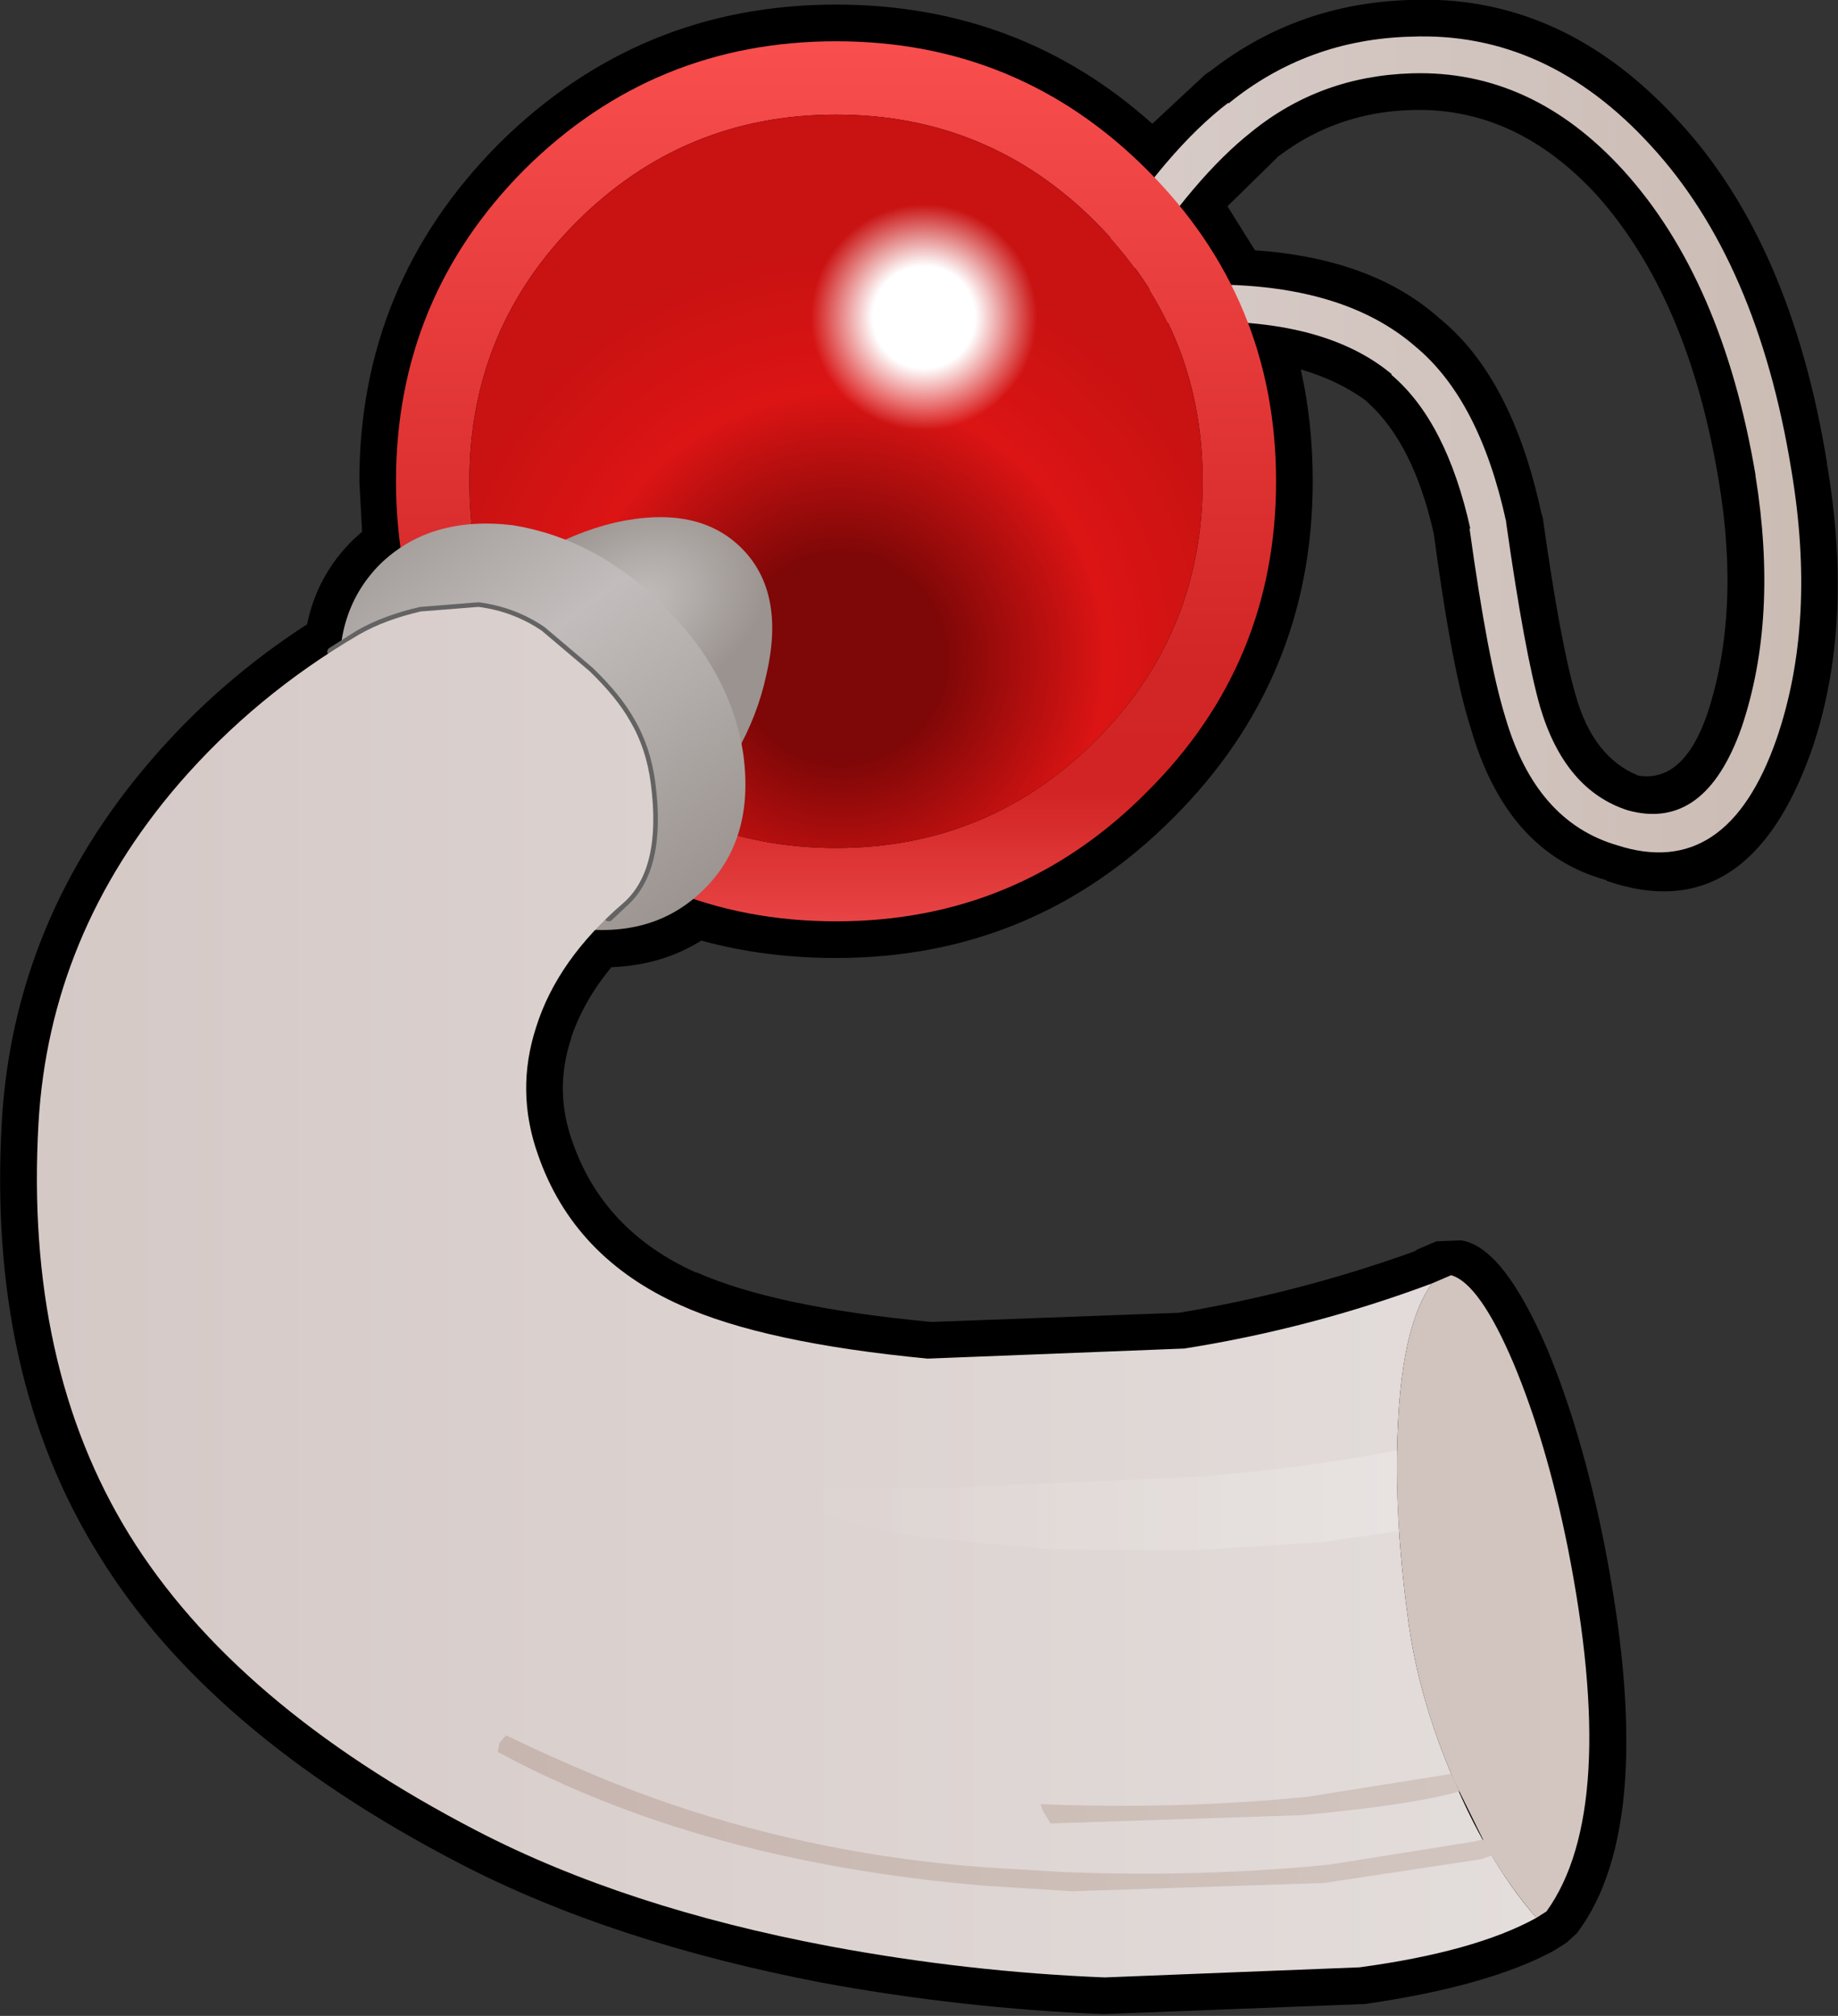 <?xml version="1.0" encoding="UTF-8" standalone="no"?>
<svg xmlns:xlink="http://www.w3.org/1999/xlink" height="109.95px" width="100.25px" xmlns="http://www.w3.org/2000/svg">
  <rect width="100%" height="100%" fill="#333333" stroke="none"/>
  <g transform="matrix(1.0, 0.0, 0.0, 1.0, 48.85, 52.5)">
    <path d="M28.05 -52.5 Q36.35 -52.85 42.7 -45.9 48.85 -39.25 50.8 -27.25 L50.8 -27.2 Q52.3 -18.35 49.95 -11.55 46.5 -1.8 38.8 -4.45 L38.75 -4.5 Q33.3 -6.0 31.35 -12.85 30.35 -15.95 29.35 -23.4 28.25 -28.3 25.75 -30.55 L25.65 -30.65 Q24.15 -31.75 22.1 -32.35 22.75 -29.45 22.75 -26.25 22.75 -15.5 15.15 -7.9 L15.1 -7.85 Q7.5 -0.25 -3.25 -0.25 -7.15 -0.25 -10.6 -1.2 -12.75 0.15 -15.5 0.25 -17.0 2.05 -17.7 4.1 L-17.7 4.15 Q-18.65 7.0 -17.6 9.85 -15.9 14.65 -10.9 16.9 L-10.85 16.9 Q-6.55 18.8 1.95 19.6 L15.45 19.1 Q22.05 18.0 28.3 15.75 L28.45 15.65 29.5 15.2 30.85 15.15 Q33.15 15.5 35.55 21.1 37.4 25.55 38.6 31.45 41.7 46.95 37.15 52.95 L36.6 53.45 36.05 53.8 35.8 53.95 Q32.2 55.85 25.6 56.8 L11.35 57.35 Q3.7 57.05 -3.95 55.65 -15.45 53.45 -23.75 49.15 -37.55 42.0 -43.5 32.25 -49.55 22.5 -48.75 8.65 -48.1 -2.35 -40.6 -11.05 -36.9 -15.35 -32.1 -18.45 -31.55 -21.15 -29.55 -23.1 L-29.1 -23.5 -29.25 -26.25 Q-29.25 -37.0 -21.65 -44.65 -14.0 -52.25 -3.25 -52.25 6.75 -52.25 14.0 -45.75 L16.9 -48.45 17.2 -48.65 Q21.9 -52.3 28.0 -52.5 L28.05 -52.5 M20.6 -43.7 L18.1 -41.25 19.6 -38.85 Q26.0 -38.4 29.65 -35.15 33.6 -31.95 35.2 -24.6 L35.3 -24.25 Q36.25 -17.45 37.1 -14.55 38.05 -11.2 40.5 -10.2 42.95 -9.8 44.25 -13.5 46.1 -19.05 44.9 -26.25 43.25 -36.25 38.25 -41.85 33.85 -46.65 28.2 -46.5 24.05 -46.4 20.85 -43.95 L20.6 -43.7" fill="#000000" fill-rule="evenodd" stroke="none"/>
    <path d="M27.05 -32.05 L27.05 -32.1 Q22.9 -35.55 14.35 -34.85 13.9 -34.8 13.6 -35.1 13.3 -35.35 13.25 -35.75 13.2 -36.2 13.5 -36.5 L14.2 -36.85 Q23.7 -37.65 28.35 -33.6 31.85 -30.7 33.3 -24.05 L33.3 -24.0 Q34.3 -16.95 35.15 -13.95 36.5 -9.4 39.95 -8.3 44.15 -7.15 46.15 -12.85 48.15 -18.8 46.9 -26.55 L46.9 -26.6 Q45.1 -37.25 39.7 -43.2 34.7 -48.7 28.15 -48.5 23.15 -48.35 19.4 -45.3 16.3 -42.85 12.95 -37.7 L12.3 -37.25 11.55 -37.4 Q11.2 -37.65 11.15 -38.05 11.05 -38.45 11.25 -38.8 14.8 -44.35 18.15 -46.9 L18.15 -46.85 Q22.45 -50.35 28.1 -50.5 35.5 -50.8 41.2 -44.55 47.0 -38.25 48.85 -26.9 50.25 -18.6 48.05 -12.2 45.35 -4.45 39.35 -6.4 34.9 -7.7 33.25 -13.4 32.3 -16.45 31.3 -23.7 L31.35 -23.65 Q30.05 -29.5 27.05 -32.05" fill="url(#gradient0)" fill-rule="evenodd" stroke="none"/>
    <path d="M16.75 -26.25 Q16.75 -34.55 10.9 -40.4 5.05 -46.25 -3.25 -46.25 -11.55 -46.25 -17.4 -40.4 -23.25 -34.55 -23.25 -26.25 -23.25 -17.95 -17.4 -12.1 -11.55 -6.25 -3.25 -6.25 5.05 -6.25 10.9 -12.1 16.75 -17.95 16.75 -26.25 M20.75 -26.25 Q20.75 -16.3 13.7 -9.3 6.7 -2.25 -3.25 -2.25 -13.2 -2.25 -20.25 -9.3 -27.25 -16.3 -27.25 -26.25 -27.25 -36.2 -20.25 -43.25 -13.2 -50.25 -3.25 -50.25 6.7 -50.25 13.7 -43.25 20.75 -36.2 20.75 -26.25" fill="url(#gradient1)" fill-rule="evenodd" stroke="none"/>
    <path d="M16.75 -26.25 Q16.75 -17.95 10.9 -12.1 5.05 -6.25 -3.25 -6.25 -11.55 -6.25 -17.4 -12.1 -23.25 -17.95 -23.25 -26.25 -23.25 -34.55 -17.4 -40.4 -11.55 -46.25 -3.25 -46.25 5.05 -46.25 10.9 -40.4 16.75 -34.55 16.75 -26.25" fill="url(#gradient2)" fill-rule="evenodd" stroke="none"/>
    <path d="M1.55 -29.05 Q-1.05 -29.05 -2.9 -30.9 -4.6 -32.55 -4.6 -35.2 -4.6 -37.8 -2.9 -39.65 -1.05 -41.35 1.55 -41.35 4.2 -41.35 5.85 -39.65 7.7 -37.8 7.7 -35.2 7.7 -32.55 5.85 -30.9 4.2 -29.05 1.55 -29.05" fill="url(#gradient3)" fill-rule="evenodd" stroke="none"/>
    <path d="M-15.3 -24.0 Q-10.8 -25.0 -8.4 -22.6 -6.0 -20.2 -7.05 -15.7 -8.0 -11.25 -11.75 -7.5 L-23.45 -19.2 Q-19.7 -22.95 -15.3 -24.0" fill="url(#gradient4)" fill-rule="evenodd" stroke="none"/>
    <path d="M-12.65 -19.45 Q-8.95 -15.8 -8.3 -11.3 -7.7 -6.7 -10.45 -4.0 -13.2 -1.25 -17.65 -1.9 -22.2 -2.55 -25.85 -6.2 -29.55 -9.9 -30.2 -14.45 -30.85 -18.95 -28.15 -21.7 -25.4 -24.4 -20.85 -23.85 -16.3 -23.1 -12.65 -19.45" fill="url(#gradient5)" fill-rule="evenodd" stroke="none"/>
    <path d="M-30.75 -16.95 L-29.25 -17.9 Q-27.85 -18.7 -25.9 -19.15 L-22.75 -19.4 Q-20.85 -19.15 -19.3 -18.1 L-16.7 -15.9 Q-15.2 -14.45 -14.5 -13.2 -13.6 -11.7 -13.35 -9.75 -12.75 -5.1 -14.85 -3.25 L-15.65 -2.5" fill="none" stroke="#636363" stroke-linecap="round" stroke-linejoin="round" stroke-width="0.5"/>
    <path d="M-22.75 -19.4 Q-20.85 -19.15 -19.3 -18.1 L-16.7 -15.9 Q-15.2 -14.45 -14.5 -13.2 -13.6 -11.7 -13.35 -9.75 -12.75 -5.1 -14.85 -3.25 -18.45 -0.15 -19.6 3.5 -20.75 7.0 -19.5 10.5 -17.55 16.1 -11.7 18.7 -7.15 20.75 1.75 21.6 L15.75 21.05 Q22.7 19.95 29.25 17.5 27.65 19.75 27.4 25.15 27.15 29.9 27.95 35.8 28.5 40.05 30.45 44.6 31.3 46.6 32.25 48.25 33.5 50.45 34.95 52.1 31.6 53.95 25.3 54.8 L11.4 55.35 Q3.9 55.05 -3.6 53.65 -14.75 51.55 -22.85 47.35 -36.05 40.5 -41.8 31.2 -47.5 21.95 -46.75 8.75 -46.15 -1.55 -39.1 -9.75 -34.9 -14.6 -29.25 -17.9 -27.85 -18.7 -25.9 -19.15 L-22.75 -19.4" fill="url(#gradient6)" fill-rule="evenodd" stroke="none"/>
    <path d="M2.55 31.45 Q-1.1 31.05 -3.55 30.15 -5.65 29.35 -5.65 28.85 L-3.6 28.6 2.55 28.65 16.35 28.05 Q22.95 27.55 28.85 26.3 L28.85 30.8 23.35 31.6 16.35 32.05 8.35 32.0 2.55 31.45" fill="url(#gradient7)" fill-rule="evenodd" stroke="none"/>
    <path d="M29.25 17.5 L30.3 17.05 Q31.85 17.5 33.7 21.85 35.5 26.15 36.65 31.85 39.5 46.2 35.5 51.75 L34.95 52.1 Q33.65 50.6 32.5 48.7 L31.95 48.9 23.35 50.2 9.65 50.65 4.85 50.35 Q-10.6 49.05 -21.7 43.05 L-21.6 42.55 -21.25 42.15 Q-16.25 44.55 -12.25 45.9 -4.0 48.7 4.95 49.35 L9.1 49.6 Q16.65 49.9 23.65 49.2 L31.5 47.95 31.95 47.85 32.05 47.85 30.45 44.6 Q28.5 40.05 27.95 35.8 27.15 29.9 27.4 25.15 27.65 19.75 29.25 17.5" fill="url(#gradient8)" fill-rule="evenodd" stroke="none"/>
    <path d="M22.15 46.5 L8.45 46.95 8.05 46.3 7.9 45.9 Q15.45 46.2 22.45 45.5 L30.3 44.25 30.75 45.2 Q28.15 45.95 22.15 46.5" fill="url(#gradient9)" fill-rule="evenodd" stroke="none"/>
  </g>
  <defs>
    <linearGradient gradientTransform="matrix(0.023, 0.0, 0.0, 0.027, 30.25, -28.25)" gradientUnits="userSpaceOnUse" id="gradient0" spreadMethod="pad" x1="-819.2" x2="819.2">
      <stop offset="0.0" stop-color="#d8ccc9"/>
      <stop offset="1.0" stop-color="#cbbcb4"/>
    </linearGradient>
    <linearGradient gradientTransform="matrix(0.0, -0.029, 0.029, 0.0, -3.25, -26.25)" gradientUnits="userSpaceOnUse" id="gradient1" spreadMethod="pad" x1="-819.2" x2="819.2">
      <stop offset="0.0" stop-color="#e74344"/>
      <stop offset="0.141" stop-color="#d22424"/>
      <stop offset="0.282" stop-color="#d22525"/>
      <stop offset="1.0" stop-color="#f84e4e"/>
    </linearGradient>
    <radialGradient cx="0" cy="0" gradientTransform="matrix(0.031, 0.0, 0.0, 0.031, -3.0, -16.6)" gradientUnits="userSpaceOnUse" id="gradient2" r="819.2" spreadMethod="pad">
      <stop offset="0.22" stop-color="#7e0707"/>
      <stop offset="0.569" stop-color="#dc1414"/>
      <stop offset="0.875" stop-color="#c91212"/>
    </radialGradient>
    <radialGradient cx="0" cy="0" gradientTransform="matrix(0.01, 0.0, 0.0, 0.01, 1.55, -35.2)" gradientUnits="userSpaceOnUse" id="gradient3" r="819.2" spreadMethod="pad">
      <stop offset="0.0" stop-color="#ffffff"/>
      <stop offset="0.341" stop-color="#ffffff"/>
      <stop offset="0.753" stop-color="#ffffff" stop-opacity="0.0"/>
      <stop offset="1.0" stop-color="#ffffff" stop-opacity="0.0"/>
    </radialGradient>
    <radialGradient cx="0" cy="0" gradientTransform="matrix(0.008, -0.004, 0.003, 0.006, -13.9, -19.75)" gradientUnits="userSpaceOnUse" id="gradient4" r="819.2" spreadMethod="pad">
      <stop offset="0.0" stop-color="#c2bdbc"/>
      <stop offset="1.0" stop-color="#9a938f"/>
    </radialGradient>
    <linearGradient gradientTransform="matrix(-0.009, -0.013, 0.011, -0.008, -19.25, -12.8)" gradientUnits="userSpaceOnUse" id="gradient5" spreadMethod="pad" x1="-819.2" x2="819.2">
      <stop offset="0.0" stop-color="#9a938f"/>
      <stop offset="0.655" stop-color="#c2bdbc"/>
      <stop offset="1.0" stop-color="#a59f9c"/>
    </linearGradient>
    <linearGradient gradientTransform="matrix(0.05, 0.0, 0.0, 0.046, -5.95, 18.0)" gradientUnits="userSpaceOnUse" id="gradient6" spreadMethod="pad" x1="-819.2" x2="819.2">
      <stop offset="0.0" stop-color="#d5c9c6"/>
      <stop offset="1.0" stop-color="#e3dddb"/>
    </linearGradient>
    <linearGradient gradientTransform="matrix(0.034, 0.0, 0.0, 0.002, 22.35, 28.85)" gradientUnits="userSpaceOnUse" id="gradient7" spreadMethod="pad" x1="-819.2" x2="819.2">
      <stop offset="0.0" stop-color="#ffffff" stop-opacity="0.0"/>
      <stop offset="1.0" stop-color="#ffffff" stop-opacity="0.353"/>
    </linearGradient>
    <linearGradient gradientTransform="matrix(0.036, 0.0, 0.0, 0.021, 8.05, 34.55)" gradientUnits="userSpaceOnUse" id="gradient8" spreadMethod="pad" x1="-819.2" x2="819.2">
      <stop offset="0.0" stop-color="#c7b5af"/>
      <stop offset="1.0" stop-color="#d3c6c0"/>
    </linearGradient>
    <linearGradient gradientTransform="matrix(0.036, 0.0, 0.0, 0.021, 6.85, 30.85)" gradientUnits="userSpaceOnUse" id="gradient9" spreadMethod="pad" x1="-819.2" x2="819.2">
      <stop offset="0.0" stop-color="#c7b5af"/>
      <stop offset="1.0" stop-color="#d3c6c0"/>
    </linearGradient>
  </defs>
</svg>
